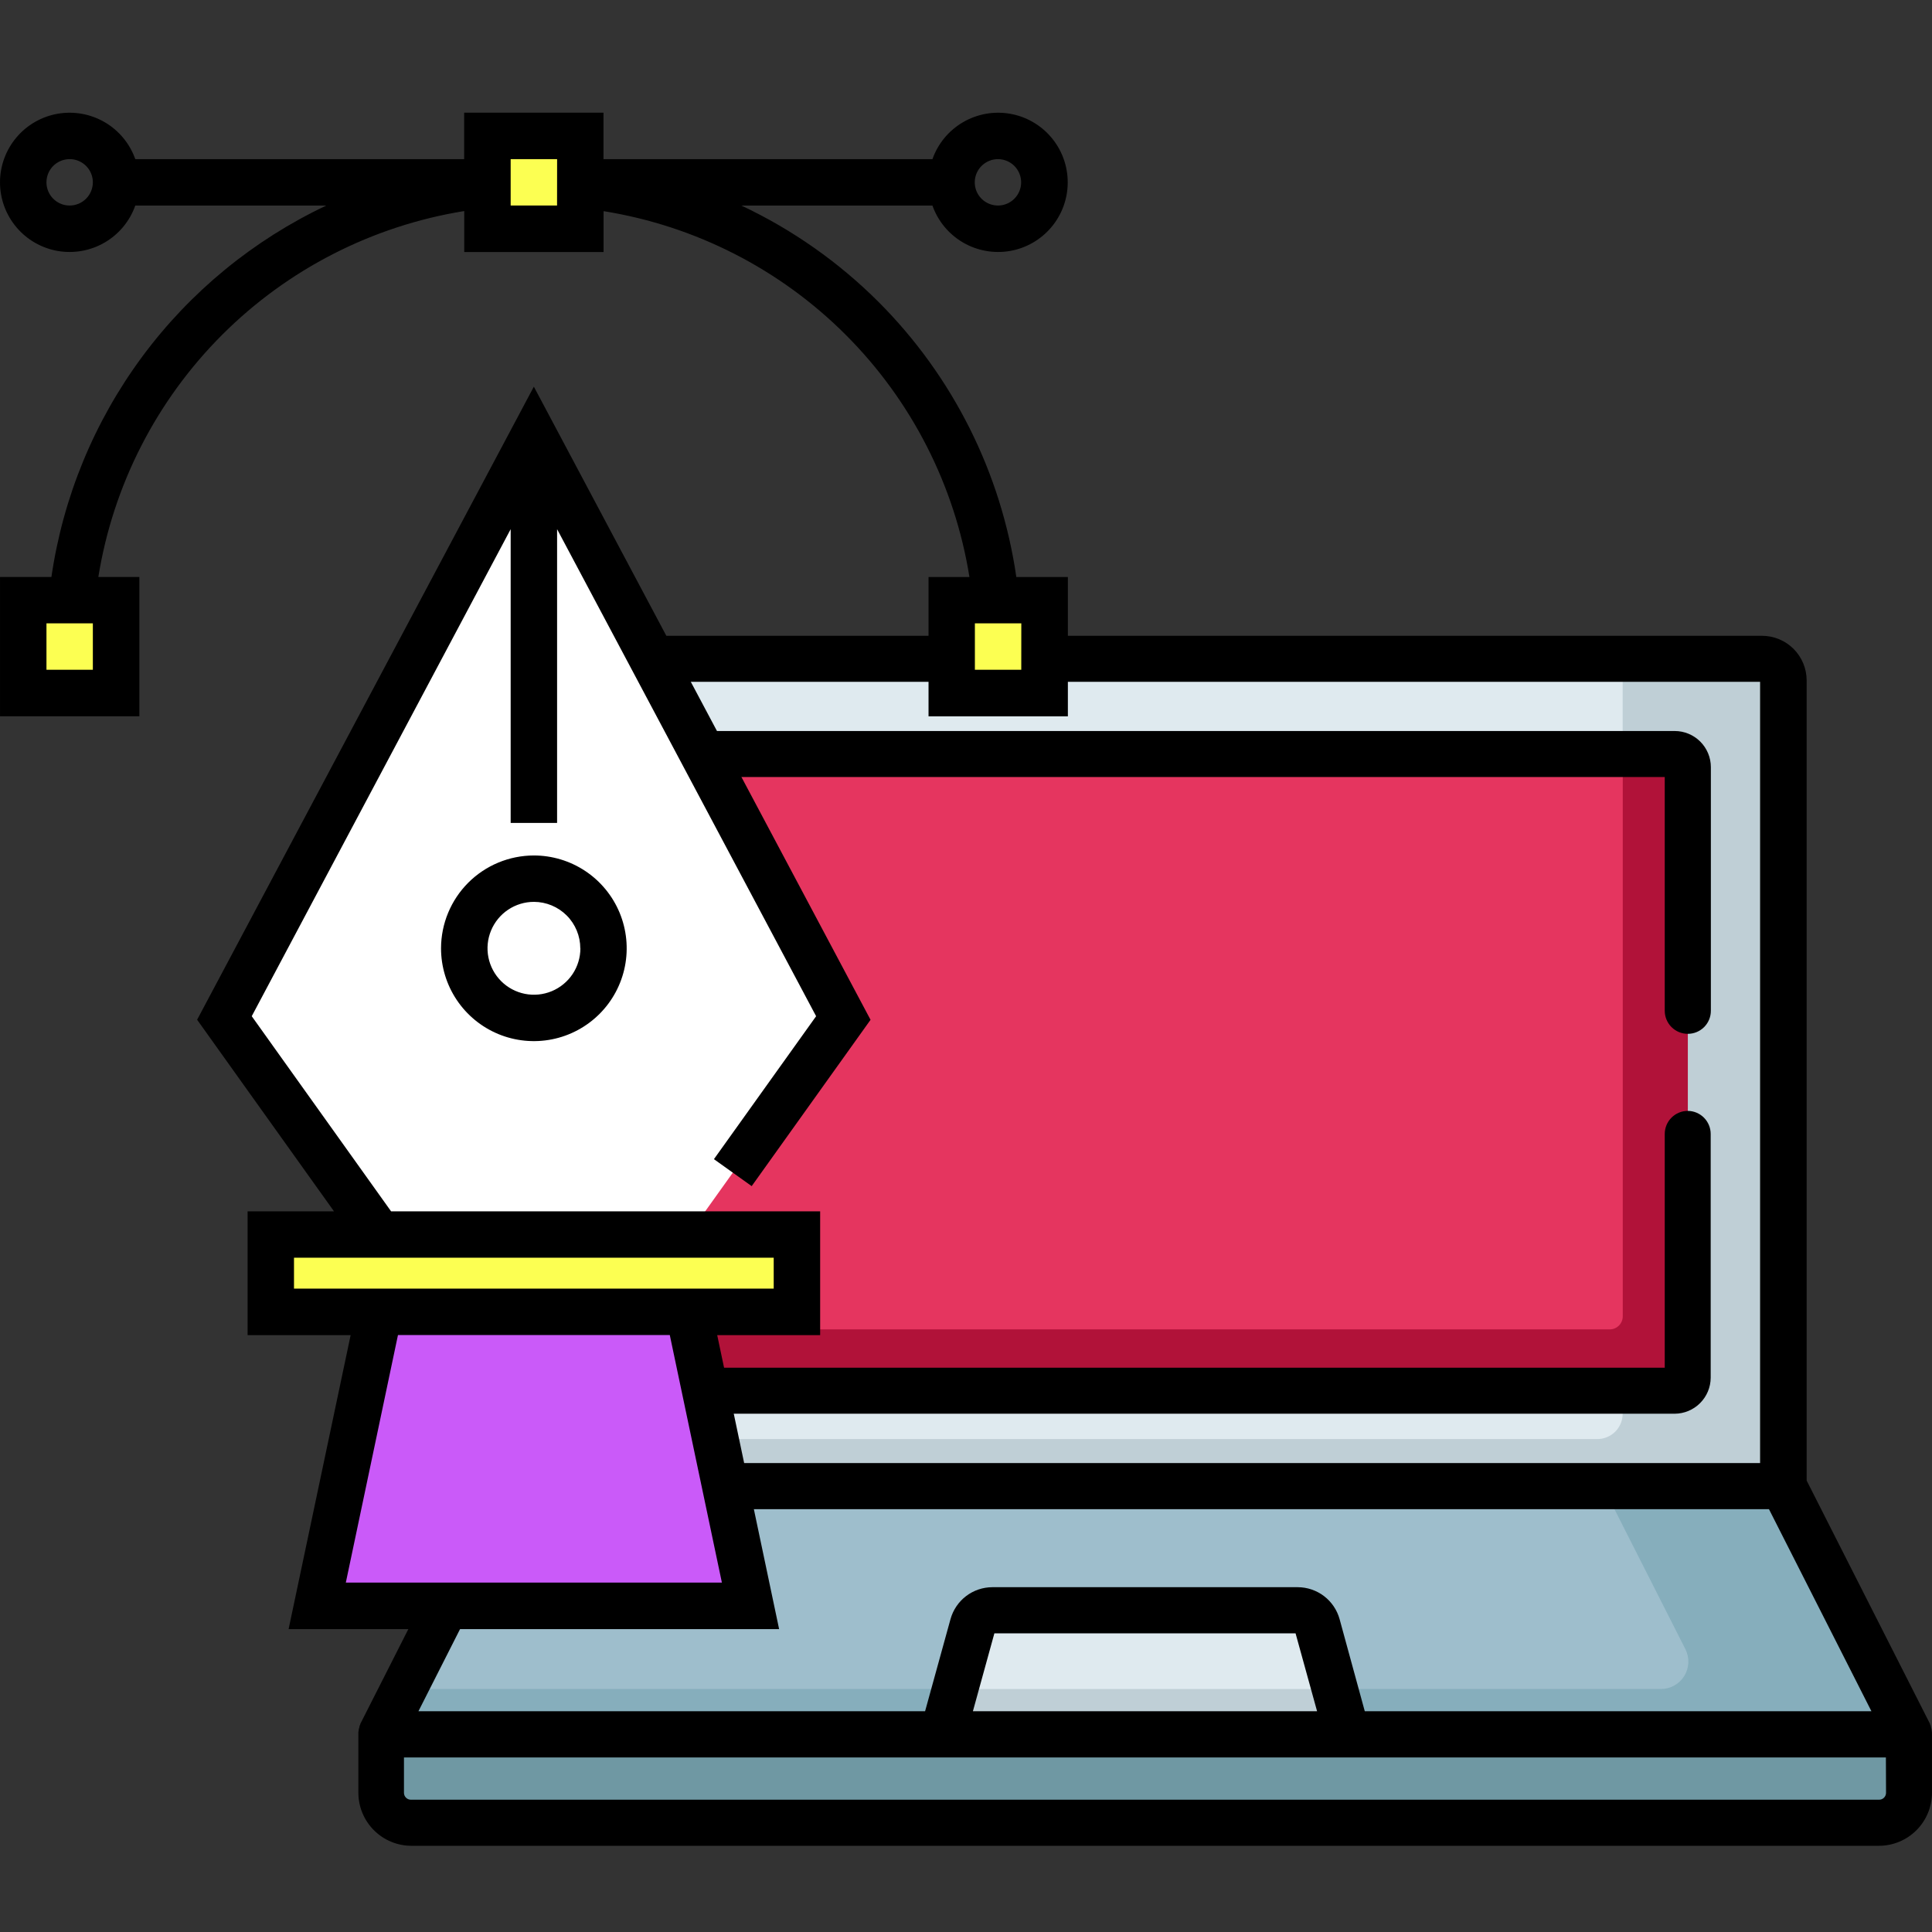 <svg width="100" height="100" viewBox="0 0 100 100" fill="none" xmlns="http://www.w3.org/2000/svg">
<rect x="0" y="0" width="100" height="100" fill="#333333" stroke="none"/>
<path d="M92.296 79.737H26.218V35.214C26.218 34.918 26.336 34.634 26.546 34.425C26.755 34.215 27.039 34.098 27.335 34.098H91.179C91.475 34.098 91.759 34.215 91.969 34.425C92.178 34.634 92.296 34.918 92.296 35.214V79.737Z" fill="#DFEAEF"/>
<path d="M91.179 34.095H82.872C83.019 34.095 83.164 34.124 83.3 34.18C83.435 34.236 83.558 34.319 83.662 34.422C83.766 34.526 83.848 34.649 83.904 34.785C83.96 34.92 83.989 35.065 83.989 35.212V73.174C83.989 73.522 83.851 73.856 83.605 74.102C83.359 74.348 83.025 74.486 82.677 74.486H26.227V79.737H92.305V35.214C92.305 35.067 92.276 34.92 92.219 34.784C92.163 34.648 92.08 34.524 91.975 34.42C91.87 34.316 91.746 34.233 91.609 34.178C91.473 34.122 91.326 34.094 91.179 34.095Z" fill="#BFCFD6"/>
<path d="M31.16 71.31V39.707C31.16 39.528 31.231 39.355 31.358 39.228C31.485 39.102 31.657 39.03 31.837 39.03H86.683C86.863 39.03 87.035 39.102 87.162 39.228C87.289 39.355 87.361 39.528 87.361 39.707V71.31C87.361 71.49 87.289 71.662 87.162 71.789C87.035 71.916 86.863 71.987 86.683 71.987H31.839C31.75 71.988 31.662 71.97 31.579 71.936C31.497 71.903 31.422 71.853 31.359 71.79C31.296 71.727 31.246 71.652 31.212 71.57C31.177 71.488 31.16 71.399 31.16 71.31Z" fill="#E5355F"/>
<path d="M86.683 39.03H83.994V68.132C83.994 68.221 83.976 68.309 83.942 68.391C83.908 68.473 83.858 68.548 83.796 68.611C83.733 68.674 83.658 68.724 83.576 68.758C83.494 68.792 83.406 68.809 83.317 68.809H31.16V71.31C31.16 71.49 31.231 71.662 31.358 71.789C31.485 71.916 31.657 71.987 31.837 71.987H86.683C86.863 71.987 87.035 71.916 87.162 71.789C87.289 71.662 87.361 71.49 87.361 71.31V39.707C87.361 39.528 87.289 39.355 87.162 39.228C87.035 39.102 86.863 39.03 86.683 39.03Z" fill="#B11239"/>
<path d="M97.256 94.347H21.265C20.854 94.347 20.459 94.183 20.169 93.893C19.878 93.602 19.715 93.208 19.715 92.797V89.772H98.808V92.797C98.808 93.001 98.767 93.202 98.689 93.391C98.612 93.579 98.497 93.75 98.353 93.894C98.209 94.037 98.038 94.151 97.85 94.229C97.661 94.307 97.46 94.347 97.256 94.347Z" fill="#6F98A3"/>
<path d="M98.808 89.768H19.715L26.227 76.922H92.295L98.808 89.768Z" fill="#9EBECC"/>
<path d="M92.295 76.922H82.959L87.237 85.363C87.346 85.58 87.398 85.82 87.388 86.062C87.378 86.305 87.306 86.54 87.179 86.746C87.053 86.953 86.875 87.123 86.663 87.242C86.452 87.36 86.214 87.422 85.972 87.422H20.904L19.715 89.765H98.808L92.295 76.922Z" fill="#86AEBC"/>
<path d="M69.731 89.768L68.172 84.119C68.111 83.896 67.979 83.7 67.795 83.559C67.611 83.419 67.387 83.344 67.156 83.344H51.365C51.134 83.344 50.909 83.419 50.725 83.559C50.542 83.7 50.409 83.896 50.348 84.119L48.789 89.768H69.731Z" fill="#DFEAEF"/>
<path d="M49.436 87.425L48.789 89.768H69.731L69.085 87.425H49.436Z" fill="#BFCFD6"/>
<path d="M99.997 89.693C99.997 89.682 99.997 89.67 99.997 89.658C99.993 89.611 99.986 89.565 99.976 89.519V89.505C99.966 89.463 99.955 89.422 99.941 89.382V89.349C99.927 89.313 99.912 89.278 99.897 89.244V89.226L93.512 76.634V35.219C93.512 34.606 93.268 34.019 92.835 33.586C92.402 33.153 91.814 32.909 91.202 32.909H27.344C26.732 32.909 26.144 33.153 25.711 33.586C25.278 34.019 25.035 34.606 25.034 35.219V76.634L18.649 89.228V89.246C18.633 89.281 18.617 89.316 18.605 89.351V89.384C18.591 89.424 18.58 89.465 18.57 89.507V89.521C18.561 89.567 18.554 89.614 18.549 89.661C18.549 89.672 18.549 89.684 18.549 89.696C18.549 89.707 18.549 89.744 18.549 89.77V92.795C18.551 93.522 18.84 94.219 19.354 94.733C19.868 95.247 20.565 95.537 21.293 95.538H97.256C97.983 95.537 98.68 95.247 99.194 94.733C99.708 94.219 99.998 93.522 99.999 92.795V89.77C100.001 89.742 99.999 89.719 99.997 89.693ZM27.421 35.291H91.102V75.729H27.421V35.291ZM26.956 78.116H91.562L96.865 88.574H70.641L69.336 83.802C69.204 83.329 68.921 82.911 68.53 82.613C68.139 82.316 67.661 82.154 67.17 82.153H51.365C50.873 82.154 50.395 82.316 50.005 82.613C49.614 82.911 49.331 83.329 49.199 83.802L47.882 88.574H21.658L26.956 78.116ZM68.172 88.574H50.357L51.469 84.54H67.058L68.172 88.574ZM97.621 92.795C97.621 92.842 97.612 92.889 97.593 92.933C97.575 92.977 97.548 93.017 97.514 93.05C97.48 93.084 97.439 93.11 97.395 93.128C97.351 93.145 97.303 93.154 97.256 93.153H21.265C21.17 93.152 21.08 93.115 21.014 93.048C20.947 92.981 20.909 92.891 20.909 92.797V90.964H97.614L97.621 92.795Z" fill="black"/>
<path d="M87.36 57.499C87.044 57.499 86.74 57.625 86.516 57.849C86.293 58.073 86.167 58.376 86.167 58.693V70.791H32.353V58.693C32.353 58.536 32.323 58.381 32.263 58.236C32.203 58.091 32.115 57.96 32.004 57.849C31.893 57.738 31.762 57.65 31.617 57.59C31.472 57.53 31.317 57.499 31.16 57.499C31.003 57.499 30.848 57.53 30.703 57.59C30.558 57.65 30.427 57.738 30.316 57.849C30.205 57.96 30.117 58.091 30.057 58.236C29.997 58.381 29.966 58.536 29.966 58.693V71.313C29.969 71.805 30.166 72.277 30.515 72.625C30.863 72.974 31.335 73.171 31.828 73.174H86.683C87.176 73.171 87.648 72.974 87.996 72.625C88.345 72.277 88.542 71.805 88.545 71.313V58.693C88.545 58.378 88.42 58.076 88.198 57.852C87.977 57.629 87.675 57.502 87.36 57.499Z" fill="black"/>
<path d="M86.684 37.837H31.84C31.347 37.84 30.875 38.037 30.527 38.385C30.178 38.734 29.981 39.205 29.978 39.698V52.318C29.978 52.634 30.104 52.938 30.328 53.162C30.552 53.386 30.855 53.511 31.172 53.511C31.488 53.511 31.792 53.386 32.016 53.162C32.24 52.938 32.365 52.634 32.365 52.318V40.219H86.167V52.318C86.167 52.634 86.293 52.938 86.517 53.162C86.741 53.386 87.044 53.511 87.361 53.511C87.677 53.511 87.981 53.386 88.205 53.162C88.429 52.938 88.554 52.634 88.554 52.318V39.707C88.554 39.211 88.356 38.736 88.006 38.385C87.655 38.035 87.18 37.837 86.684 37.837Z" fill="black"/>
<path d="M6.007 31.061H1.202V35.866H6.007V31.061Z" fill="#FCFF52"/>
<path d="M54.061 31.061H49.257V35.866H54.061V31.061Z" fill="#FCFF52"/>
<path d="M30.034 7.034H25.229V11.838H30.034V7.034Z" fill="#FCFF52"/>
<path d="M27.633 22.571L11.614 52.688L19.625 63.9H35.642L43.652 52.688L27.633 22.571Z" fill="white"/>
<path d="M27.633 52.688C29.623 52.688 31.237 51.074 31.237 49.084C31.237 47.093 29.623 45.48 27.633 45.48C25.642 45.48 24.029 47.093 24.029 49.084C24.029 51.074 25.642 52.688 27.633 52.688Z" fill="white"/>
<path d="M38.845 83.123H16.421L19.624 67.904H35.641L38.845 83.123Z" fill="#CA5AF9"/>
<path d="M41.248 63.9H14.017V67.904H41.248V63.9Z" fill="#FCFF52"/>
<path d="M45.471 15.626C43.411 13.568 41.01 11.881 38.375 10.64H48.263C48.547 11.442 49.104 12.117 49.838 12.547C50.571 12.977 51.433 13.134 52.271 12.991C53.109 12.847 53.869 12.411 54.417 11.761C54.965 11.111 55.265 10.289 55.265 9.439C55.265 8.588 54.965 7.766 54.417 7.116C53.869 6.466 53.109 6.03 52.271 5.886C51.433 5.743 50.571 5.9 49.838 6.33C49.104 6.76 48.547 7.435 48.263 8.237H31.237V5.833H24.024V8.237H7.002C6.719 7.435 6.161 6.76 5.428 6.33C4.694 5.9 3.833 5.743 2.995 5.886C2.157 6.03 1.397 6.466 0.849 7.116C0.301 7.766 0 8.588 0 9.439C0 10.289 0.301 11.111 0.849 11.761C1.397 12.411 2.157 12.847 2.995 12.991C3.833 13.134 4.694 12.977 5.428 12.547C6.161 12.117 6.719 11.442 7.002 10.64H16.888C13.115 12.422 9.841 15.11 7.359 18.464C4.877 21.818 3.263 25.734 2.661 29.863H0.001V37.076H7.214V29.863H5.09C5.855 25.116 8.097 20.731 11.497 17.331C14.897 13.931 19.282 11.69 24.029 10.924V13.046H31.241V10.929C35.989 11.69 40.376 13.93 43.776 17.331C47.176 20.731 49.417 25.117 50.178 29.866H48.061V37.078H55.273V29.866H52.605C51.824 24.474 49.322 19.479 45.471 15.626ZM4.806 34.668H2.405V32.264H4.806V34.668ZM51.653 8.237C51.891 8.237 52.123 8.307 52.32 8.439C52.518 8.571 52.672 8.759 52.762 8.978C52.853 9.197 52.877 9.439 52.831 9.672C52.784 9.904 52.67 10.118 52.502 10.286C52.334 10.454 52.12 10.569 51.888 10.615C51.655 10.661 51.413 10.637 51.194 10.546C50.974 10.456 50.787 10.302 50.655 10.104C50.523 9.907 50.453 9.675 50.453 9.437C50.453 9.119 50.58 8.814 50.805 8.589C51.03 8.364 51.335 8.237 51.653 8.237ZM3.605 10.638C3.368 10.638 3.136 10.568 2.938 10.436C2.741 10.304 2.587 10.116 2.496 9.897C2.405 9.677 2.381 9.436 2.428 9.203C2.474 8.97 2.588 8.756 2.756 8.588C2.924 8.421 3.138 8.306 3.371 8.26C3.604 8.214 3.845 8.237 4.065 8.328C4.284 8.419 4.472 8.573 4.604 8.77C4.735 8.968 4.806 9.2 4.806 9.437C4.805 9.756 4.679 10.061 4.454 10.286C4.229 10.511 3.924 10.637 3.605 10.638ZM28.833 10.638H26.432V8.237H28.836L28.833 10.638ZM52.861 34.668H50.46V32.264H52.863L52.861 34.668Z" fill="black"/>
<path d="M38.907 61.394L45.059 52.785L27.632 20.014L10.203 52.781L17.288 62.699H12.816V69.107H18.149L14.938 84.323H40.327L37.123 69.107H42.451V62.699H20.243L13.03 52.599L26.432 27.39V42.595H28.835V27.39L42.242 52.599L36.953 59.998L38.907 61.394ZM37.365 81.915H17.9L20.599 69.1H34.668L37.365 81.915ZM40.047 66.699H15.217V65.098H40.047V66.699Z" fill="black"/>
<path d="M22.828 49.084C22.828 50.034 23.11 50.963 23.638 51.753C24.166 52.543 24.916 53.159 25.794 53.523C26.672 53.886 27.638 53.981 28.57 53.796C29.502 53.611 30.358 53.153 31.03 52.481C31.702 51.809 32.16 50.953 32.345 50.021C32.53 49.089 32.435 48.123 32.072 47.245C31.708 46.367 31.092 45.617 30.302 45.089C29.512 44.561 28.583 44.279 27.633 44.279C26.359 44.281 25.138 44.788 24.237 45.688C23.337 46.589 22.83 47.81 22.828 49.084ZM30.041 49.084C30.041 49.559 29.9 50.024 29.636 50.419C29.372 50.814 28.996 51.122 28.557 51.304C28.118 51.486 27.635 51.534 27.168 51.441C26.702 51.348 26.274 51.119 25.938 50.783C25.602 50.447 25.373 50.019 25.28 49.553C25.187 49.086 25.235 48.603 25.417 48.164C25.599 47.725 25.907 47.349 26.302 47.085C26.697 46.821 27.162 46.68 27.637 46.68C28.274 46.682 28.884 46.936 29.333 47.386C29.783 47.837 30.035 48.447 30.036 49.084H30.041Z" fill="black"/>
</svg>
